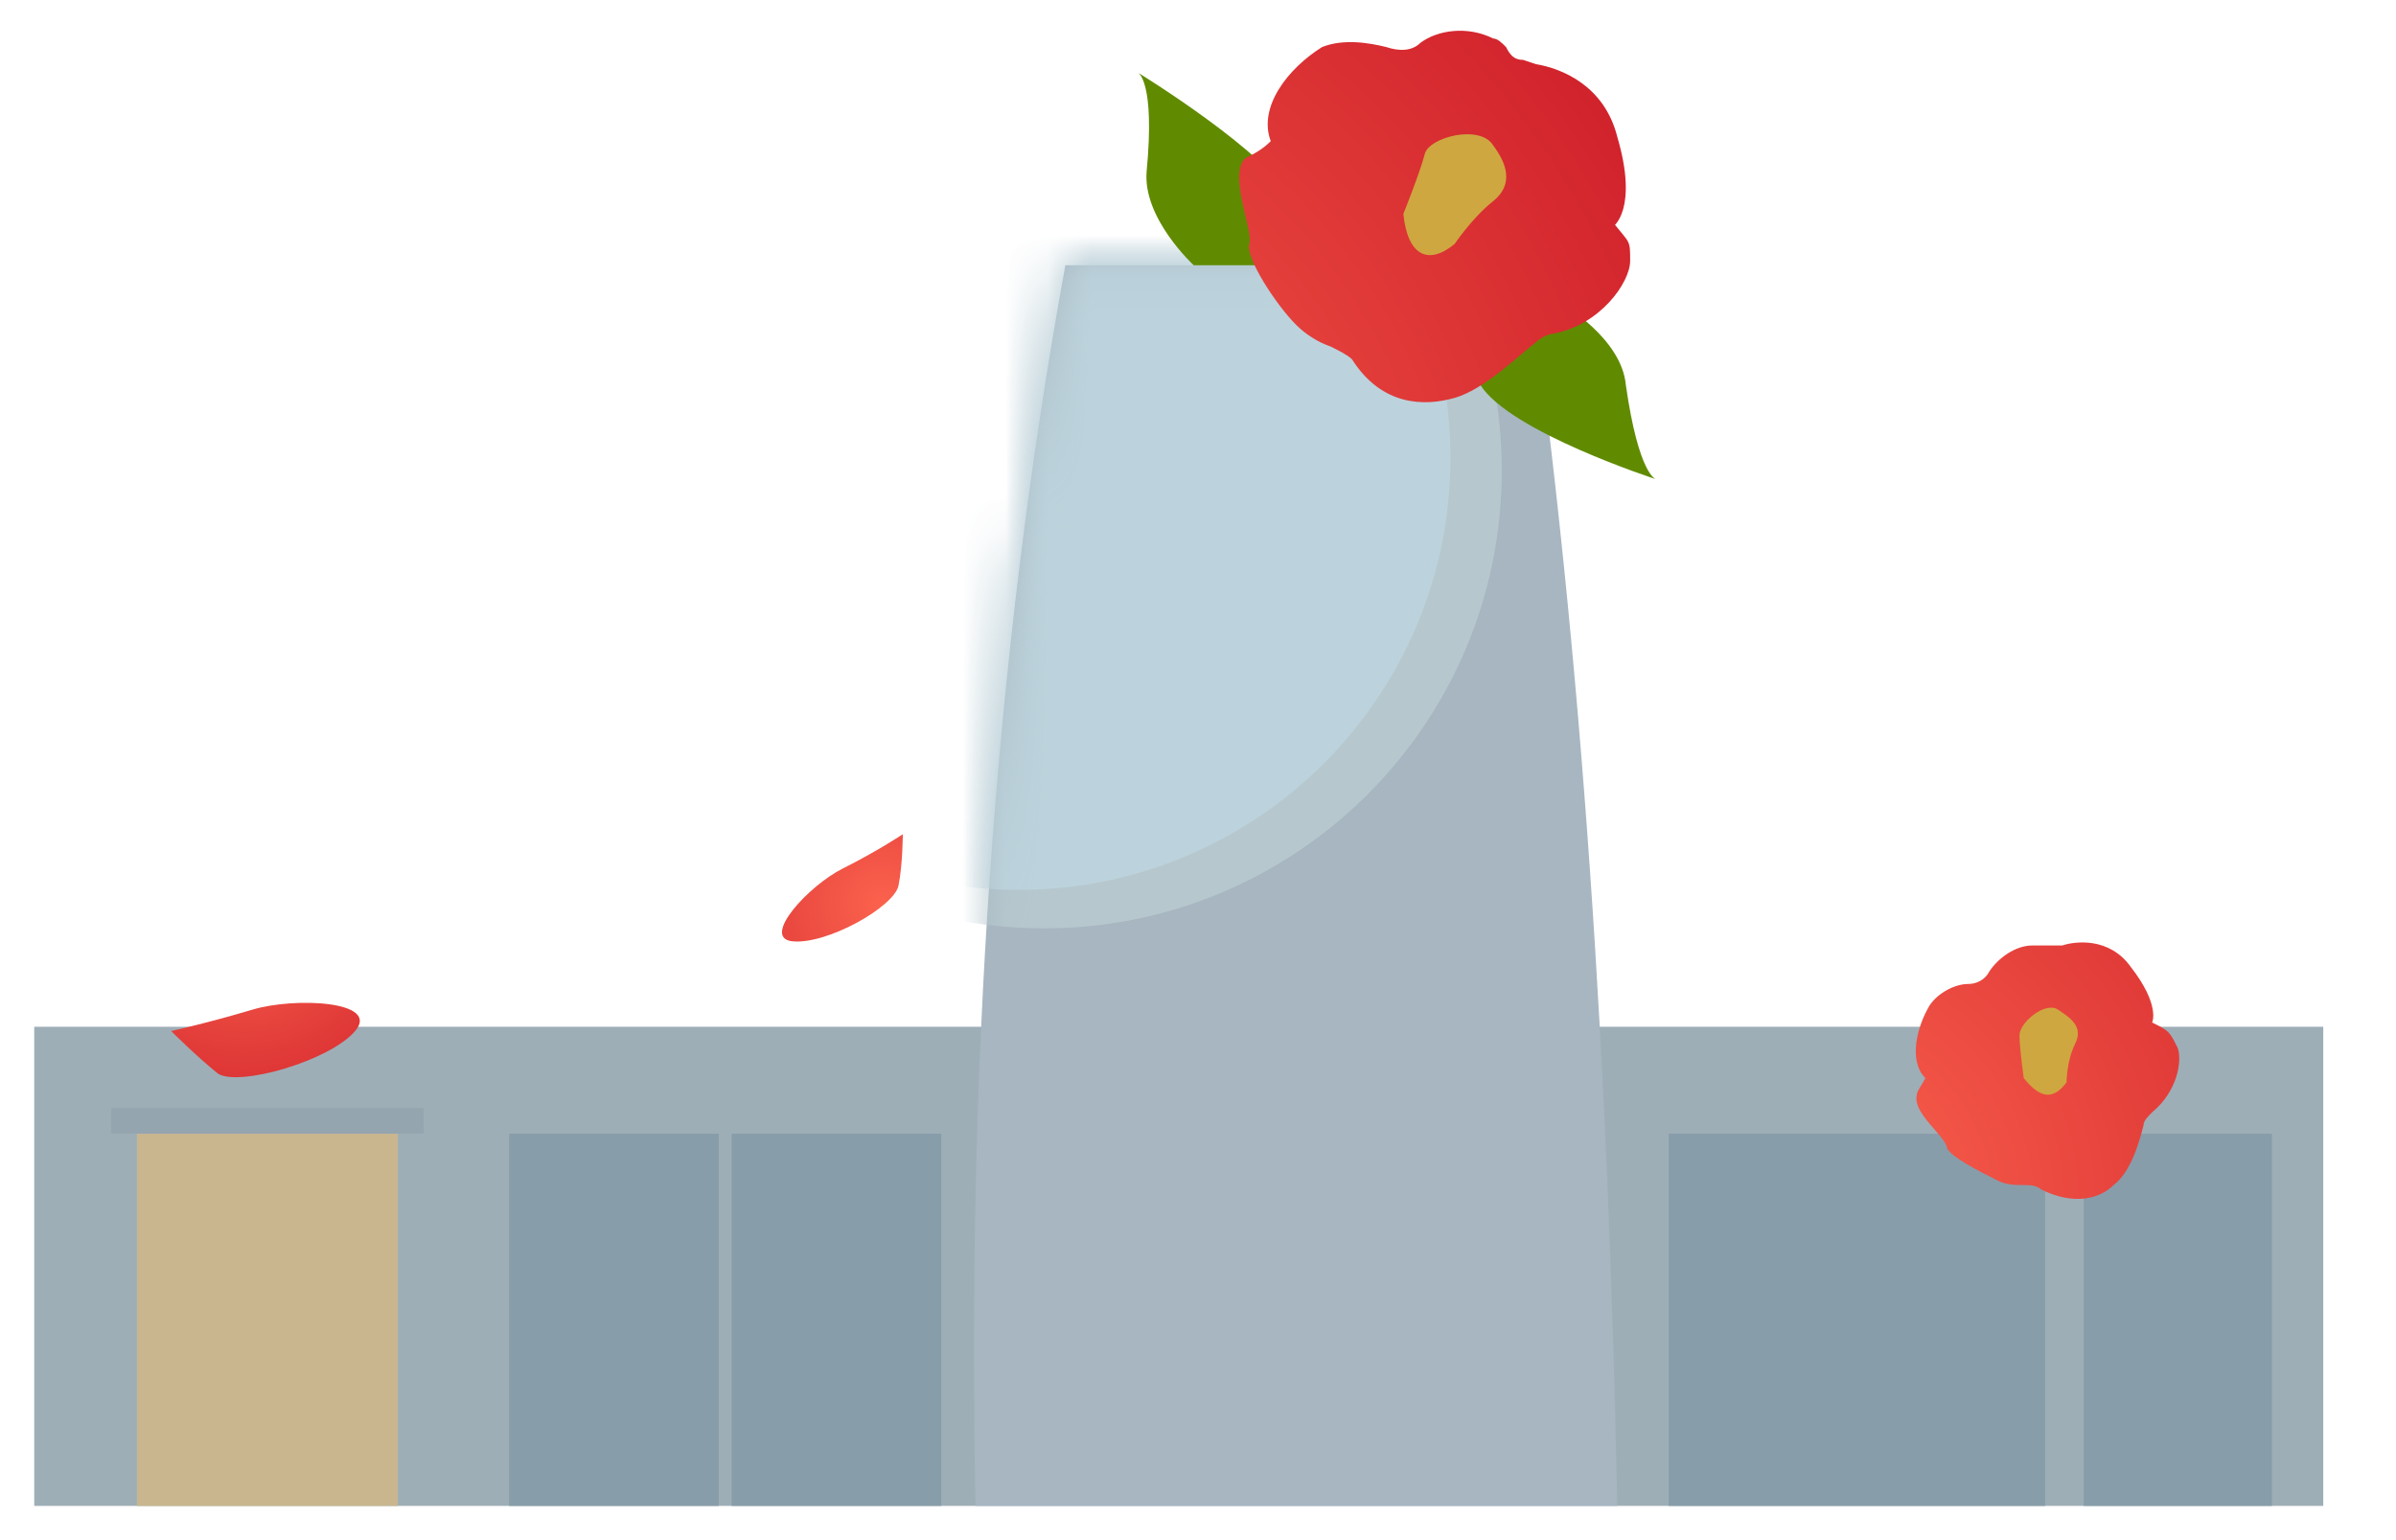<svg width="56" height="36" viewBox="0 0 56 36" fill="none" xmlns="http://www.w3.org/2000/svg">
<g clip-path="url(#clip0_164_11118)">
<path d="M54.3 24H0.8V35.2H54.3V24Z" fill="#9EAEB7"/>
<path d="M47.8 26.5H39V35.2H47.8V26.5Z" fill="#889DAA"/>
<path d="M53.1 26.5H48.7V35.2H53.1V26.5Z" fill="#889DAA"/>
<path d="M16.8 26.5H11.9V35.2H16.8V26.5Z" fill="#889DAA"/>
<path d="M22 26.5H17.1V35.2H22V26.5Z" fill="#889DAA"/>
<path d="M9.3 26.5H3.2V35.2H9.3V26.5Z" fill="#C9B68F"/>
<path d="M35.7 6.2H24.9C23.2 15.5 22.6 25.2 22.8 35.2H37.8C37.6 25.1 37 15.4 35.7 6.2Z" fill="#A7B6C1"/>
<mask id="mask0_164_11118" style="mask-type:luminance" maskUnits="userSpaceOnUse" x="22" y="6" width="16" height="30">
<path d="M35.7 6.2H24.9C23.2 15.5 22.6 25.2 22.8 35.2H37.8C37.6 25.1 37 15.4 35.7 6.2Z" fill="white"/>
</mask>
<g mask="url(#mask0_164_11118)">
<path d="M24.4 21.7C30.309 21.7 35.1 16.909 35.1 11C35.1 5.091 30.309 0.3 24.4 0.3C18.49 0.3 13.7 5.091 13.7 11C13.7 16.909 18.49 21.7 24.4 21.7Z" fill="#B6C8CE"/>
</g>
<mask id="mask1_164_11118" style="mask-type:luminance" maskUnits="userSpaceOnUse" x="22" y="6" width="16" height="30">
<path d="M35.7 6.2H24.9C23.2 15.5 22.6 25.2 22.8 35.2H37.8C37.6 25.1 37 15.4 35.7 6.2Z" fill="white"/>
</mask>
<g mask="url(#mask1_164_11118)">
<path d="M23.8 20.8C29.378 20.8 33.9 16.278 33.9 10.7C33.9 5.122 29.378 0.6 23.8 0.6C18.222 0.6 13.7 5.122 13.7 10.7C13.7 16.278 18.222 20.8 23.8 20.8Z" fill="#BCD3DD"/>
</g>
<path d="M9.9 25.9H2.6V26.5H9.9V25.9Z" fill="#95A5AF"/>
<path d="M27.9 6.2C27.9 6.2 26.7 5.1 26.8 4C27 1.9 26.6 1.7 26.6 1.7C26.6 1.7 29.7 3.6 30.2 4.7C30.6 5.9 30.5 6.2 30.5 6.2H27.9Z" fill="#608B00"/>
<path d="M36.5 7.1C36.5 7.1 37.9 7.9 38 9C38.3 11.1 38.7 11.2 38.7 11.2C38.7 11.2 35.3 10.1 34.6 9C33.9 8 34 7.6 34 7.6L36.5 7.1Z" fill="#608B00"/>
<path d="M37.7 5.3C37.7 5.3 38.3 4.9 37.8 3.2C37.5 2 36.5 1.6 35.9 1.5L35.6 1.4C35.4 1.4 35.3 1.3 35.2 1.1C35.1 1 35 0.9 34.9 0.9C34.3 0.6 33.6 0.7 33.2 1C33 1.2 32.7 1.2 32.4 1.1C32 1 31.4 0.9 30.9 1.1C30.1 1.6 29.4 2.5 29.7 3.3C29.5 3.5 29.3 3.6 29.1 3.7C28.7 4.1 29.3 5.4 29.2 5.7C29.1 6 29.8 7.1 30.3 7.6C30.5 7.8 30.8 8 31.1 8.1C31.3 8.2 31.5 8.3 31.6 8.4C32.3 9.5 33.3 9.5 34 9.3C34.7 9.1 35.5 8.3 35.9 8C36 7.9 36.2 7.8 36.3 7.8C37.4 7.6 38.1 6.6 38.1 6.1C38.1 5.6 38.1 5.7 37.7 5.2V5.3Z" fill="url(#paint0_radial_164_11118)"/>
<path d="M32.8 5C32.8 5 33.2 4 33.3 3.6C33.4 3.2 34.6 2.9 34.9 3.4C35.2 3.8 35.4 4.3 34.9 4.7C34.4 5.1 34 5.7 34 5.7C33.4 6.2 32.9 6 32.8 5Z" fill="#CFA740"/>
<path d="M50.3 23.9C50.3 23.9 50.5 23.5 49.8 22.6C49.3 21.9 48.5 22 48.2 22.1H48C47.9 22.1 47.8 22.1 47.7 22.1C47.6 22.1 47.6 22.1 47.5 22.1C47.1 22.1 46.7 22.4 46.5 22.7C46.4 22.9 46.2 23 46 23C45.7 23 45.3 23.2 45.1 23.5C44.8 24 44.6 24.8 45 25.2C44.9 25.4 44.8 25.5 44.8 25.6C44.7 26 45.4 26.5 45.5 26.8C45.5 27 46.3 27.4 46.7 27.6C46.9 27.7 47.1 27.7 47.3 27.7C47.4 27.7 47.6 27.7 47.7 27.8C48.5 28.2 49.1 28 49.4 27.7C49.8 27.4 50 26.7 50.1 26.3C50.1 26.2 50.2 26.1 50.3 26C50.9 25.5 51 24.8 50.9 24.5C50.7 24.1 50.7 24.1 50.3 23.9Z" fill="url(#paint1_radial_164_11118)"/>
<path d="M47.3 25.2C47.3 25.2 47.2 24.5 47.2 24.2C47.2 23.9 47.8 23.4 48.1 23.6C48.4 23.8 48.7 24 48.5 24.4C48.3 24.8 48.3 25.3 48.3 25.3C48 25.7 47.7 25.7 47.3 25.2Z" fill="#CFA740"/>
<path d="M4 24.1C4 24.1 4.9 23.9 5.9 23.6C6.9 23.3 8.9 23.4 8.3 24.1C7.7 24.8 5.6 25.4 5.1 25.1C4.6 24.7 4 24.1 4 24.1Z" fill="url(#paint2_radial_164_11118)"/>
<path d="M21.1 19.5C21.1 19.5 20.5 19.9 19.7 20.3C18.9 20.7 17.8 21.9 18.5 22C19.3 22.1 20.9 21.2 21 20.7C21.1 20.2 21.1 19.5 21.1 19.5Z" fill="url(#paint3_radial_164_11118)"/>
</g>
<defs>
<radialGradient id="paint0_radial_164_11118" cx="0" cy="0" r="1" gradientUnits="userSpaceOnUse" gradientTransform="translate(21.148 13.729) scale(30.585 30.585)">
<stop stop-color="#FB624D"/>
<stop offset="1" stop-color="#BA001A"/>
</radialGradient>
<radialGradient id="paint1_radial_164_11118" cx="0" cy="0" r="1" gradientUnits="userSpaceOnUse" gradientTransform="translate(42.403 28.11) scale(23.382 23.382)">
<stop stop-color="#FB624D"/>
<stop offset="1" stop-color="#BA001A"/>
</radialGradient>
<radialGradient id="paint2_radial_164_11118" cx="0" cy="0" r="1" gradientUnits="userSpaceOnUse" gradientTransform="translate(5.687 21.06) scale(9.032 9.218)">
<stop stop-color="#FB624D"/>
<stop offset="1" stop-color="#BA001A"/>
</radialGradient>
<radialGradient id="paint3_radial_164_11118" cx="0" cy="0" r="1" gradientUnits="userSpaceOnUse" gradientTransform="translate(20.635 21.162) rotate(135.766) scale(8.384 8.858)">
<stop stop-color="#FB624D"/>
<stop offset="1" stop-color="#BA001A"/>
</radialGradient>
<clipPath id="clip0_164_11118">
<rect width="56" height="36" fill="white"/>
</clipPath>
</defs>
</svg>
